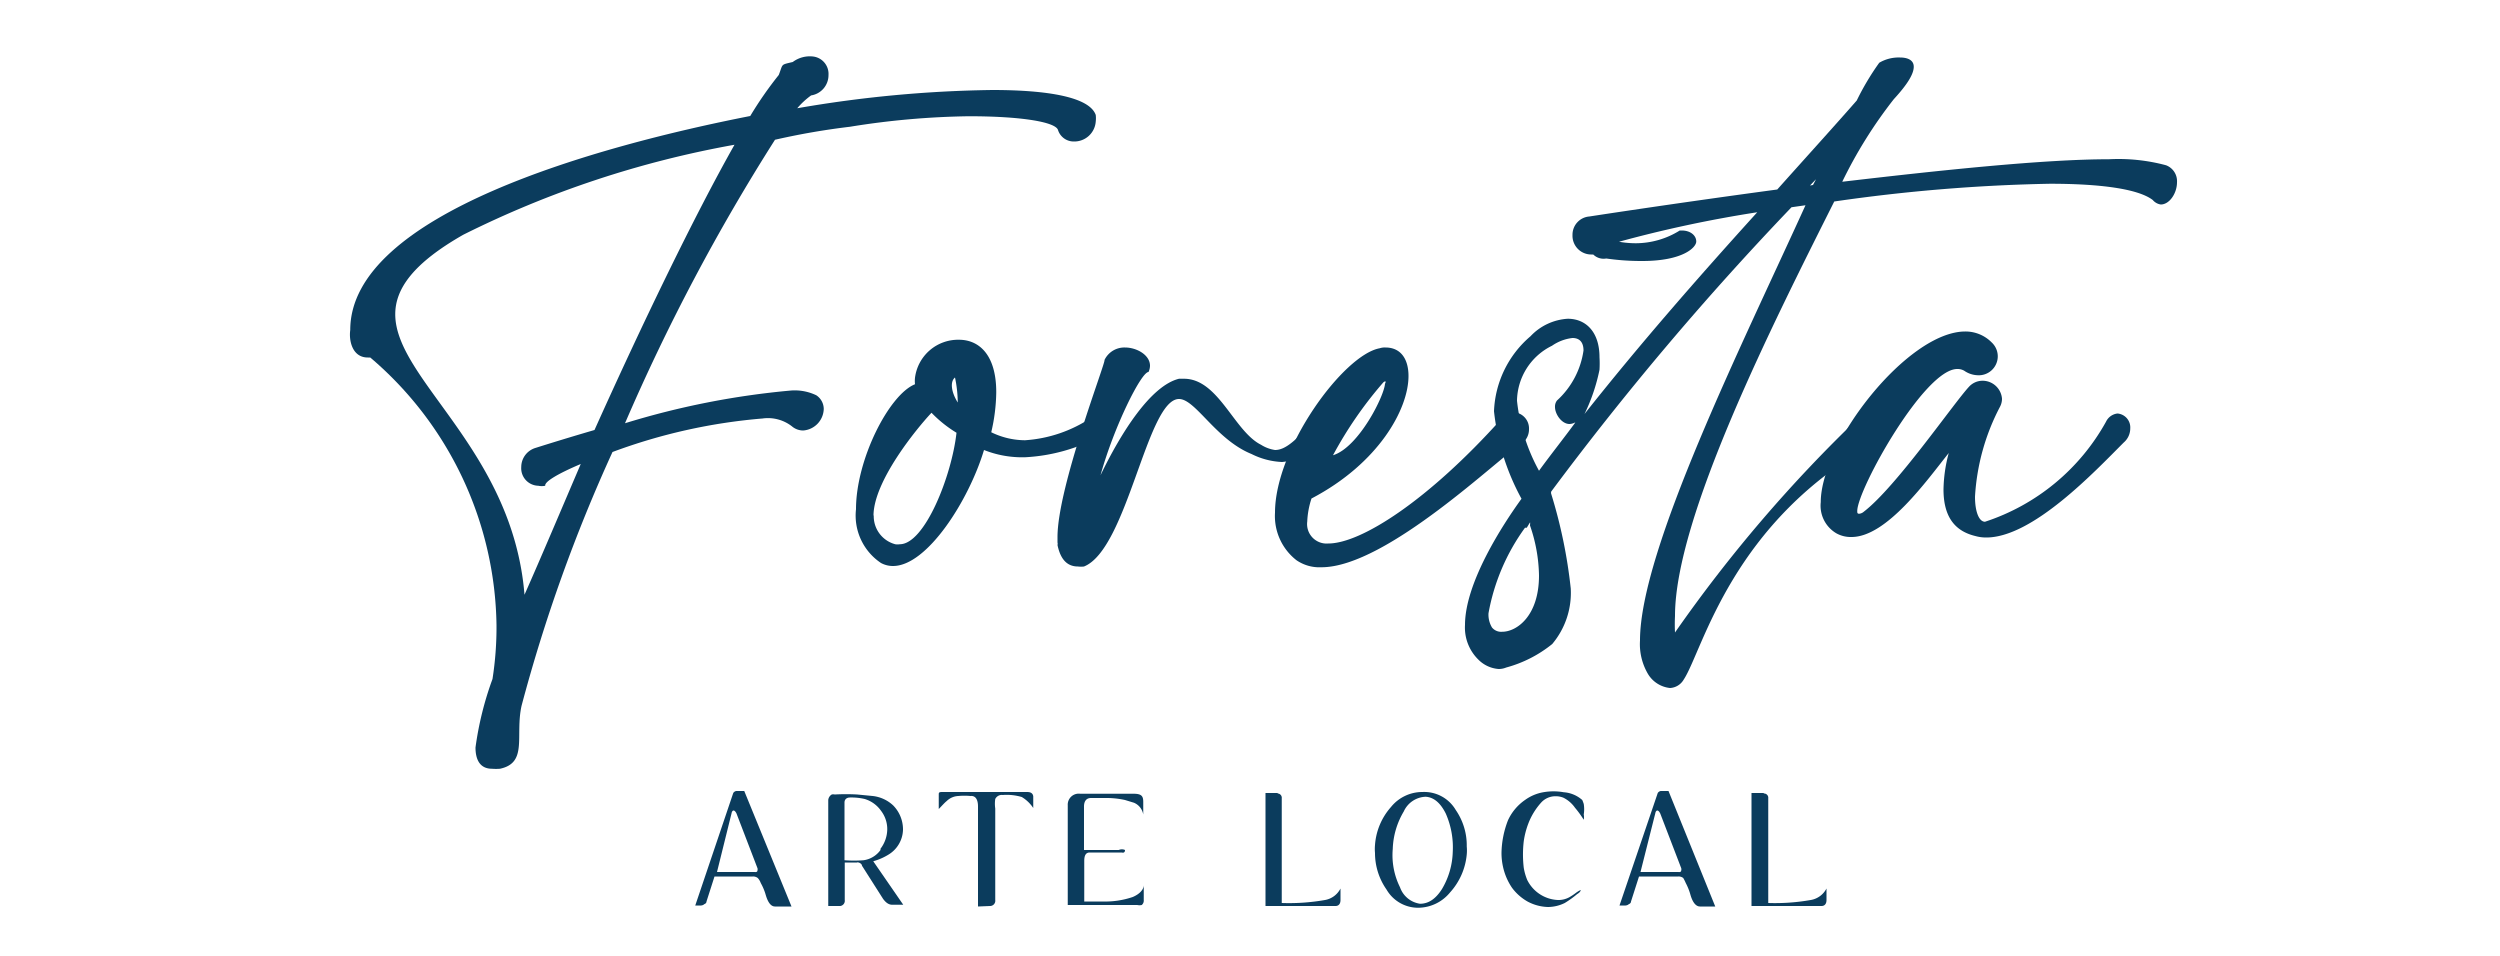 <svg id="svg2" xmlns="http://www.w3.org/2000/svg" viewBox="0 0 100 38.24"><defs><style>.cls-1{isolation:isolate;}.cls-2{fill:#0b3c5d;}</style></defs><title>logo-foresta</title><g class="cls-1"><path class="cls-2" d="M33.14,3a.82.82,0,0,1-.72.82h-.1a.44.44,0,0,1,.12,0,3.09,3.09,0,0,0-.55.51A49,49,0,0,1,39.7,3.6c2.2,0,3.88.28,4.13,1a1.17,1.17,0,0,1,0,.26.86.86,0,0,1-.87.8.66.66,0,0,1-.64-.46c-.1-.32-1.46-.55-3.56-.55A32.18,32.18,0,0,0,34,5.07a28.71,28.71,0,0,0-3,.52A80.49,80.49,0,0,0,25,16.93a32.33,32.33,0,0,1,6.65-1.31,2,2,0,0,1,1,.19.66.66,0,0,1,.3.55.89.89,0,0,1-.82.86.7.7,0,0,1-.42-.14,1.56,1.56,0,0,0-1.21-.34,22.47,22.47,0,0,0-6,1.34,63.7,63.7,0,0,0-3.64,10.16c-.26,1.2.26,2.27-.86,2.51a2,2,0,0,1-.32,0c-.48,0-.66-.36-.66-.85a13,13,0,0,1,.68-2.74,13.38,13.38,0,0,0,.16-2.15,14.3,14.3,0,0,0-5.05-10.71h-.1c-.62,0-.76-.68-.7-1.1,0-4.64,9.89-7.36,16-8.56A14.88,14.88,0,0,1,31.15,3c.18-.46.06-.4.56-.52a1.14,1.14,0,0,1,.81-.22A.7.7,0,0,1,33.14,3ZM23.23,18.56c-.9.38-1.46.71-1.42.87a.68.68,0,0,1-.28,0,.7.7,0,0,1-.68-.75.8.8,0,0,1,.56-.76s1-.32,2.37-.72c1.9-4.23,4-8.58,5.6-11.41a40,40,0,0,0-10.85,3.6c-2,1.14-2.72,2.16-2.72,3.18,0,2.62,4.7,5.44,5.17,11.22C21.67,22.23,22.43,20.43,23.23,18.56Z"/><path class="cls-2" d="M41,17.61a5.39,5.39,0,0,0,2.66-.91,1.06,1.06,0,0,1,.5-.15c.24,0,.38.13.38.31s-.16.42-.53.59a7.13,7.13,0,0,1-3,.84A4.13,4.13,0,0,1,39.36,18c-.6,2-2.27,4.64-3.64,4.64a1,1,0,0,1-.48-.12,2.28,2.28,0,0,1-1-2.15c0-2,1.33-4.59,2.36-5a1.14,1.14,0,0,1,0-.26,1.74,1.74,0,0,1,1.76-1.52c.77,0,1.49.56,1.49,2.1a7.32,7.32,0,0,1-.2,1.6A3.1,3.1,0,0,0,41,17.61Zm-6.05,3a1.16,1.16,0,0,0,.86,1.16.58.58,0,0,0,.18,0c1,0,2.08-2.74,2.27-4.46a4.94,4.94,0,0,1-1-.8C36.66,17.15,34.94,19.25,34.94,20.63ZM38.2,15.1c-.2.16-.16.57.11,1A5,5,0,0,0,38.2,15.1Z"/><path class="cls-2" d="M45,13.9c.47,0,1,.3,1,.73a.61.61,0,0,1-.06.25c-.29,0-1.38,2.18-1.92,4.13.81-1.68,2-3.58,3.14-3.86l.2,0c1.38,0,2,2.1,3.08,2.64A1.45,1.45,0,0,0,51,18c.4,0,.84-.34,1.76-1.44a.69.69,0,0,1,.42-.16c.33,0,.48.41.48.7s0,.28-.12.28a3.58,3.58,0,0,1-2.26,1.1,3,3,0,0,1-1.22-.32c-1.43-.58-2.24-2.2-2.9-2.2-1.28,0-2.06,6-3.8,6.7a1,1,0,0,1-.24,0c-.43,0-.7-.28-.82-.86a.18.18,0,0,0,0-.1v-.22c0-2,1.94-7,1.88-7.08A.88.88,0,0,1,45,13.9Z"/><path class="cls-2" d="M55.42,13.9c.61,0,.92.46.92,1.14,0,1.32-1.19,3.49-3.88,4.9a3.35,3.35,0,0,0-.17.92.78.78,0,0,0,.84.88c1.31,0,4-1.72,6.94-5a.71.71,0,0,1,.49-.25.65.65,0,0,1,.6.68.7.7,0,0,1-.3.58c-.8.46-5.38,4.94-8,4.94a1.62,1.62,0,0,1-1-.28A2.24,2.24,0,0,1,51,20.51c0-2.58,2.74-6.32,4.19-6.58A.63.63,0,0,1,55.42,13.9Zm0,1.43c0-.06,0-.08,0-.08a.18.18,0,0,0-.1.06,15.89,15.89,0,0,0-2,2.9C54.36,17.89,55.4,15.78,55.4,15.33Z"/><path class="cls-2" d="M76,2.3c.3,0,.55.1.55.37s-.22.67-.8,1.3a18.21,18.21,0,0,0-2.06,3.3c3.92-.46,8.06-.9,10.67-.9a7.34,7.34,0,0,1,2.28.24.68.68,0,0,1,.44.68c0,.44-.3.89-.65.89A.52.52,0,0,1,86.11,8C85.52,7.55,84,7.35,82,7.35a68.65,68.65,0,0,0-8.63.71C70.89,13,67,20.7,67,24.64a6.5,6.5,0,0,0,0,.66,57.13,57.13,0,0,1,7.38-8.62.63.63,0,0,1,1.11.44.57.57,0,0,1-.38.54c-5.85,3.16-7,8.37-7.76,9.52a.67.67,0,0,1-.55.34,1.17,1.17,0,0,1-.88-.56,2.35,2.35,0,0,1-.32-1.34c0-3.62,4.08-11.82,6.62-17.41l-.56.08a120.62,120.62,0,0,0-9.61,11.37.15.15,0,0,0,0,.1,20,20,0,0,1,.78,3.78,3.18,3.18,0,0,1-.74,2.22,5,5,0,0,1-1.84.94.8.8,0,0,1-.3.06,1.27,1.27,0,0,1-.82-.38A1.79,1.79,0,0,1,58.6,25c0-1.69,1.5-4,2.26-5.05a9.42,9.42,0,0,1-1.1-3.5,4.15,4.15,0,0,1,1.46-3,2.23,2.23,0,0,1,1.49-.7c.72,0,1.27.52,1.27,1.54a4.21,4.21,0,0,1,0,.5,7.4,7.4,0,0,1-.6,1.77c2.2-2.78,4.5-5.41,6.91-8.07a49.75,49.75,0,0,0-5.53,1.18,3.88,3.88,0,0,0,.67.06,3.33,3.33,0,0,0,1.76-.51h.08c.35,0,.58.2.58.44s-.54.78-2.16.78a9.77,9.77,0,0,1-1.44-.1.59.59,0,0,1-.52-.16h-.08a.75.75,0,0,1-.75-.78.73.73,0,0,1,.67-.74s3.36-.52,7.52-1.08c1.17-1.31,2.27-2.52,3.18-3.56a10.43,10.43,0,0,1,.9-1.51A1.53,1.53,0,0,1,76,2.3Zm-15,18.81a8.32,8.32,0,0,0-1.46,3.42,1,1,0,0,0,.14.57.47.47,0,0,0,.41.17c.57,0,1.47-.62,1.47-2.25a6.37,6.37,0,0,0-.36-2C61.21,20.85,61.23,20.85,61.07,21.11Zm2-4.21a.52.52,0,0,1-.22.06c-.31,0-.58-.39-.58-.68a.4.4,0,0,1,.08-.26,3.34,3.34,0,0,0,1.06-2c0-.31-.14-.5-.44-.5a1.79,1.79,0,0,0-.82.31,2.49,2.49,0,0,0-1.4,2.2,7.45,7.45,0,0,0,.88,2.8c.48-.66,1-1.31,1.46-1.94C63.09,16.88,63.07,16.9,63.07,16.9Zm9.52-9.5.12-.23-.24.25Z"/><path class="cls-2" d="M79.91,14.29a.76.76,0,0,1-.8.72,1,1,0,0,1-.54-.18.53.53,0,0,0-.28-.07c-1.32,0-4,4.83-4,5.68,0,.07,0,.11.08.11a.33.33,0,0,0,.18-.08c1.3-1,3.58-4.32,4.21-5a.74.74,0,0,1,.52-.24.78.78,0,0,1,.8.72.69.69,0,0,1-.08.32,8.8,8.8,0,0,0-1,3.6c0,.6.16,1,.4,1h0a8.59,8.59,0,0,0,4.84-4,.58.58,0,0,1,.46-.33.56.56,0,0,1,.51.6.74.74,0,0,1-.26.56c-1.16,1.16-3.64,3.8-5.5,3.8a1.56,1.56,0,0,1-.44-.06c-.7-.17-1.27-.64-1.27-1.86a5.93,5.93,0,0,1,.21-1.46c-.88,1.1-2.48,3.36-3.89,3.36a1.18,1.18,0,0,1-.61-.15,1.28,1.28,0,0,1-.62-1.24c0-2.37,3.48-6.83,5.78-6.83a1.47,1.47,0,0,1,1.06.44A.76.76,0,0,1,79.91,14.29Z"/></g><path class="cls-2" d="M31.66,36.26H31c-.14,0-.27-.12-.37-.46a2.2,2.2,0,0,0-.2-.48.58.58,0,0,0-.12-.2.3.3,0,0,0-.2-.06H28.58l-.32,1c0,.06-.06.1-.08.1a.22.22,0,0,1-.14.06h-.23l1.52-4.5a.18.18,0,0,1,.12-.08l.08,0h.24ZM30.3,34.81a.15.15,0,0,0,0-.08l-.84-2.19q-.06-.12-.12-.12s-.06,0-.08.12l-.58,2.34h1.5C30.26,34.89,30.3,34.87,30.3,34.81Z"/><path class="cls-2" d="M36.12,33.19v0a1.2,1.2,0,0,1-.59,1,2.36,2.36,0,0,1-.6.26l1.2,1.74h-.44c-.12,0-.24-.06-.37-.24l-.84-1.32c0-.06-.08-.12-.14-.13a.07.07,0,0,0-.06,0h-.49V36a.21.21,0,0,1-.18.24h-.48V32a.29.29,0,0,1,.14-.22.25.25,0,0,1,.12,0,7.86,7.86,0,0,1,.9,0l.62.06a1.43,1.43,0,0,1,.82.38A1.37,1.37,0,0,1,36.12,33.19Zm-.9.76a1.31,1.31,0,0,0,.27-.76,1.2,1.2,0,0,0-.25-.76,1.23,1.23,0,0,0-.65-.47A2.35,2.35,0,0,0,34,31.9c-.14,0-.22.08-.22.2v2.31a4.92,4.92,0,0,0,.76,0A1,1,0,0,0,35.22,34Z"/><path class="cls-2" d="M39.12,36.26v-4c0-.28-.1-.44-.3-.42a2.53,2.53,0,0,0-.49,0,.71.71,0,0,0-.46.2c-.1.08-.2.2-.32.32v-.57c0-.08,0-.11.14-.11h3.39c.15,0,.23.05.25.17v.47a1.43,1.43,0,0,0-.46-.44,2.12,2.12,0,0,0-.76-.08.29.29,0,0,0-.3.16,1.31,1.31,0,0,0,0,.38V36a.21.21,0,0,1-.2.24Z"/><path class="cls-2" d="M45.36,32.11,45,32a3.51,3.51,0,0,0-.82-.08h-.54c-.18,0-.28.12-.28.34V34h1.39A.3.3,0,0,1,45,34c0,.1-.06.12-.13.1H43.59c-.16,0-.22.12-.22.34v1.62h.74a3.41,3.41,0,0,0,1.2-.18c.28-.12.44-.3.44-.48V36a.23.23,0,0,1-.08.2.4.4,0,0,1-.18,0H42.71V32.21a.44.44,0,0,1,.5-.46c1.08,0,1.8,0,2.14,0s.38.12.38.34v.49A.62.62,0,0,0,45.36,32.11Z"/><path class="cls-2" d="M51.09,31.74a.17.17,0,0,1,.18.19v4.19A8.31,8.31,0,0,0,53,36a.86.86,0,0,0,.62-.46V36c0,.16-.08.24-.2.24h-2.8V31.72l.5,0Z"/><path class="cls-2" d="M58.23,32.4a2.49,2.49,0,0,1,.44,1.46,1.72,1.72,0,0,1,0,.32A2.62,2.62,0,0,1,58,35.7a1.66,1.66,0,0,1-1.26.61,1.46,1.46,0,0,1-1.28-.73A2.55,2.55,0,0,1,55,34.12a1.72,1.72,0,0,1,0-.32,2.56,2.56,0,0,1,.64-1.52,1.61,1.61,0,0,1,1.26-.6A1.46,1.46,0,0,1,58.23,32.4Zm-.4.14c-.22-.44-.49-.65-.8-.67a1,1,0,0,0-.88.59,3.12,3.12,0,0,0-.44,1.5A2.88,2.88,0,0,0,56,35.49a1,1,0,0,0,.8.66c.33,0,.62-.18.88-.59a3.07,3.07,0,0,0,.43-1.48A3.35,3.35,0,0,0,57.83,32.54Z"/><path class="cls-2" d="M63,32.31a1.25,1.25,0,0,0-.46-.4.8.8,0,0,0-.3-.06.77.77,0,0,0-.6.26,2.68,2.68,0,0,0-.51.84,3.25,3.25,0,0,0-.18.7,4.58,4.58,0,0,0,0,1.06,2.24,2.24,0,0,0,.14.49,1.44,1.44,0,0,0,1.22.8.9.9,0,0,0,.48-.12,2.45,2.45,0,0,0,.24-.16.89.89,0,0,1,.2-.12s0,0,0,0,0,.08-.14.16a3.9,3.9,0,0,1-.5.36,1.54,1.54,0,0,1-.67.16,1.83,1.83,0,0,1-.82-.22,2,2,0,0,1-.62-.55,2.4,2.4,0,0,1-.36-.84,2.53,2.53,0,0,1-.06-.56,3.76,3.76,0,0,1,.26-1.3A2,2,0,0,1,61,32a1.76,1.76,0,0,1,.73-.31,2.34,2.34,0,0,1,.82,0,1.25,1.25,0,0,1,.74.31,1.38,1.38,0,0,1,.06.16,1.33,1.33,0,0,1,0,.42.56.56,0,0,1,0,.21A4.17,4.17,0,0,0,63,32.31Z"/><path class="cls-2" d="M68.61,36.26H68c-.14,0-.28-.12-.38-.46a2.32,2.32,0,0,0-.19-.48,1.78,1.78,0,0,0-.1-.2.3.3,0,0,0-.2-.06H65.56l-.32,1c0,.06-.06.1-.08.1a.22.22,0,0,1-.14.06h-.24l1.53-4.5a.18.18,0,0,1,.12-.08l.08,0h.23Zm-1.36-1.45a.15.15,0,0,0,0-.08l-.84-2.19q-.06-.12-.12-.12s-.06,0-.08.12l-.59,2.34h1.51C67.21,34.89,67.25,34.87,67.25,34.81Z"/><path class="cls-2" d="M70.55,31.74a.17.17,0,0,1,.18.19v4.19a8.24,8.24,0,0,0,1.7-.12.87.87,0,0,0,.63-.46V36c0,.16-.08.24-.2.24h-2.8V31.72l.49,0Z"/></svg>